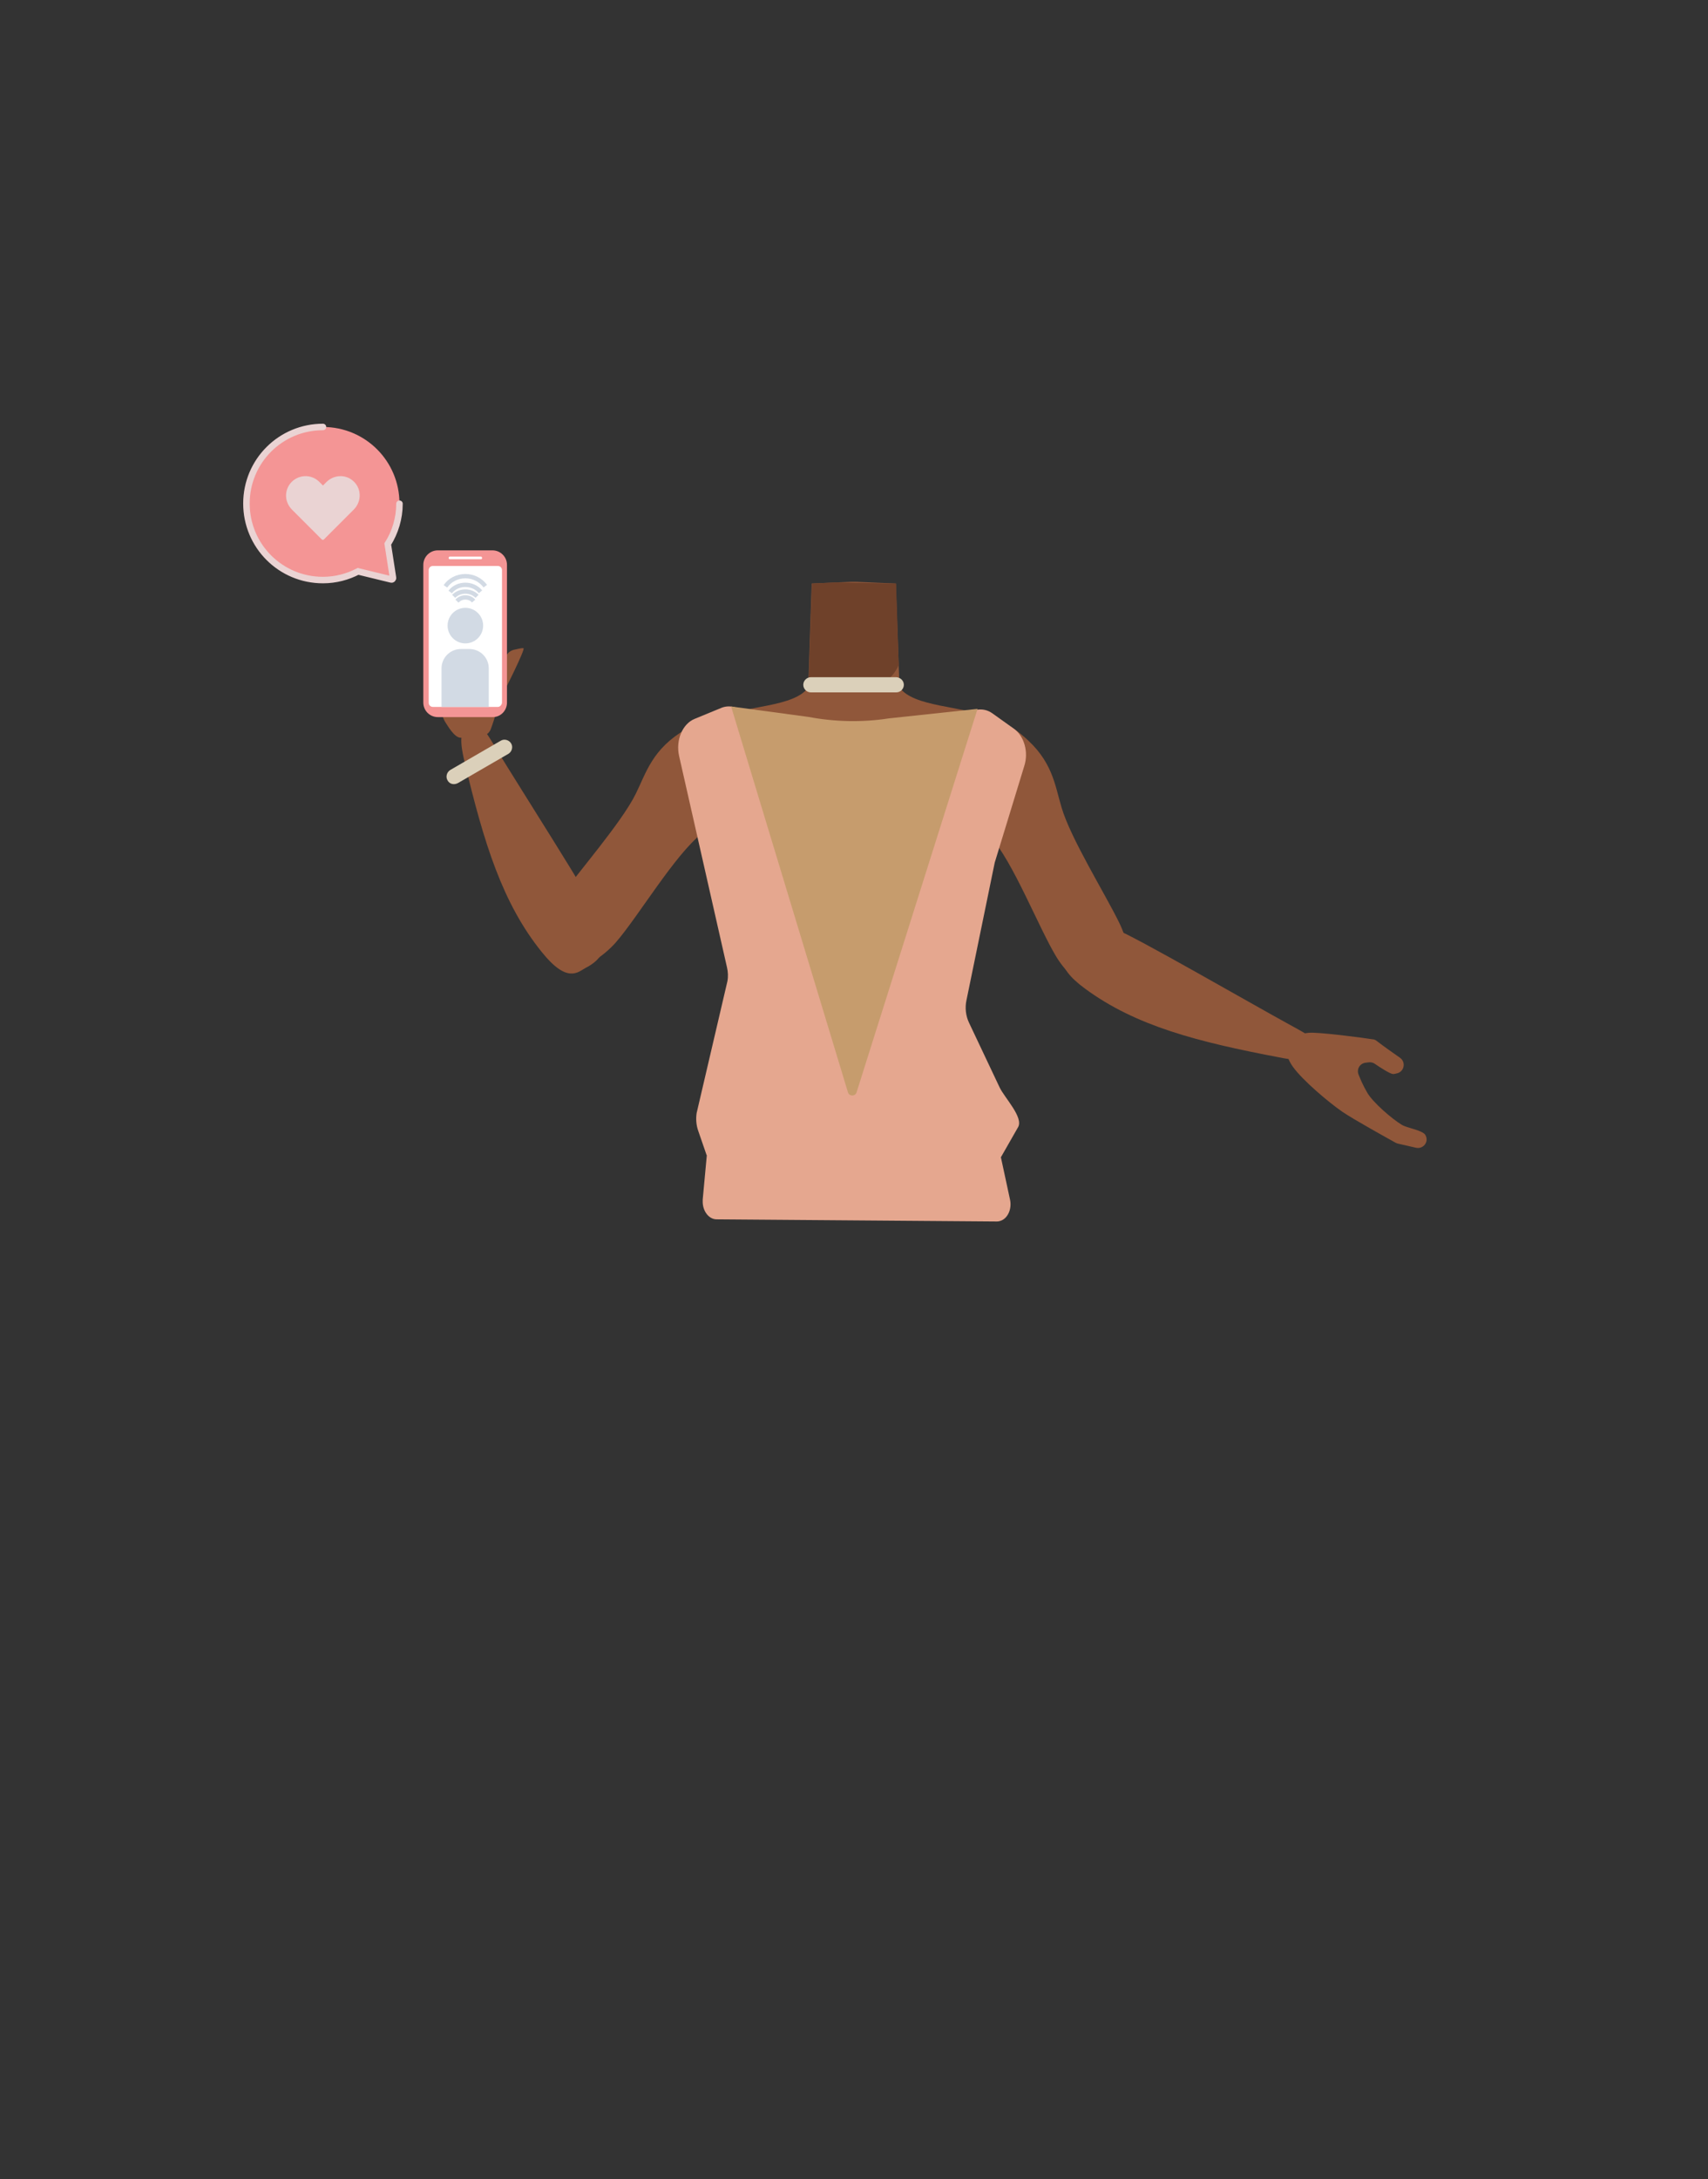 <?xml version="1.0" encoding="utf-8"?>
<!-- Generator: Adobe Illustrator 26.0.3, SVG Export Plug-In . SVG Version: 6.00 Build 0)  -->
<svg version="1.1" id="Calque_9" xmlns="http://www.w3.org/2000/svg" xmlns:xlink="http://www.w3.org/1999/xlink" x="0px" y="0px"
	 viewBox="0 0 788 1005" style="enable-background:new 0 0 788 1005;" xml:space="preserve">
<rect x="0" y="0" width="788" height="1005" fill="#333333" stroke="none"/>
<style type="text/css">
	.st0{fill:#90573A;}
	.st1{fill:#6F412A;}
	.st2{fill:#E5A78F;}
	.st3{fill:#C69C6D;}
	.st4{fill:#DBD0BA;}
	.st5{fill:#F49595;}
	.st6{fill:#FFFFFF;}
	.st7{fill:#D2DAE4;}
	.st8{fill:none;stroke:#D2DAE4;stroke-width:2;stroke-miterlimit:10;}
	.st9{fill:none;stroke:#EAD3D3;stroke-width:3;stroke-linecap:round;stroke-miterlimit:10;}
	.st10{fill:#EAD3D3;}
</style>
<path class="st0" d="M482,373.5c-4,12.6-16.2,8.4-25.5,16.3c-10.9,9.3-6.9,27.5-8.4,36.9c-1,6.2-9.9,22.2-13.7,21.3
	c-10.8-2.5-16.9-20.9-26.7-26.2c-5.7-3.1-8.2-6.1-13.7-2.5c-5.5-3.6-8-0.6-13.7,2.5c-9.8,5.4-15.8,23.7-26.7,26.2
	c-3.9,0.9-12.7-15.1-13.7-21.3c-1.5-9.3,2.5-27.5-8.4-36.9c-9.2-7.9-21.4-3.7-25.5-16.3c-7-22,13.5-38.5,23.4-42.3
	c15.2-5.9,37.1-5.1,43.5-14.2v-0.1l0.9-27.6l0.7-20.2l11.3-0.5l7-0.3h2.2l18.3,0.8l0.7,20.2l0.6,16.5v0.7L415,317
	c6.4,9.1,28.4,8.4,43.5,14.2C468.5,335,489,351.5,482,373.5z"/>
<path class="st1" d="M414.7,306.5c-6.8,16-29.5,13.2-41.7,10.4l0.9-27.6l0.7-20.2l11.3-0.5l27.5,0.5l1.2,36.7L414.7,306.5z"/>
<path class="st0" d="M349.8,353.4c-4.3,21.5-18,24.7-25.9,30.9c-12.6,9.9-29.3,38.2-39.7,50.2c-4.9,5.7-18.5,17-27.1,9.2l0,0
	c-10.6-10.6-2.9-23.9,1.3-29.8c8.6-12,28.3-34.5,34.9-47.8c4.9-9.9,7.6-20.7,23.1-29.8c0,0,15.3-10.1,26.3-3
	C349.7,337.9,351.6,344.5,349.8,353.4z"/>
<path class="st0" d="M270.1,446.4c13.4-6.8,8.4-17.3,6.3-23.2c-2.3-6.4-38-62.2-47.3-77.6c-5.2-8.7-7.8-13.5-13.3-10.9
	c-5,2.4-2.4,12.5-1.5,16.5c8.9,37.5,17.5,65.4,35.7,87.9C261.8,453.8,266.7,448.2,270.1,446.4z"/>
<path class="st0" d="M436.1,350.7c0.7,22,13.6,27.3,20.5,34.7c10.8,11.8,22.6,42.5,30.9,56.1c3.9,6.4,15.4,19.8,25.2,13.5l0,0
	c12.2-8.6,6.8-23.1,3.6-29.6c-6.5-13.3-22.3-38.7-26.5-52.9c-3.2-10.6-4.1-21.7-17.9-33.2c0,0-13.4-12.5-25.4-7.3
	C438.7,335.4,435.8,341.6,436.1,350.7L436.1,350.7z"/>
<path class="st0" d="M492.5,436.2c6.2-13.7,16.9-9.2,22.9-7.3c6.5,2,63.9,35.1,79.7,43.7c8.9,4.9,13.8,7.2,11.4,12.8
	c-2.2,5.1-12.4,3-16.4,2.2c-37.9-7.2-66.1-14.5-89.4-31.6C485.4,444.8,490.9,439.7,492.5,436.2z"/>
<path class="st0" d="M635.1,480c3.4,2.6,7.5,5.5,10.8,7.8c2.7,1.9,2.1,6.1-1.1,7.1c-0.8,0.2-1.5,0.4-2.1,0.4
	c-1.5-0.1-6.2-3.2-8.4-4.7c-0.8-0.6-1.8-0.8-2.8-0.7l-1.6,0.2c-2.6,0.4-4.1,3-3.1,5.5c1,2.4,1.9,4.7,4,8.3
	c2.5,4.4,11.4,12.1,15.9,14.8c2.4,1.5,8.7,2.3,10.7,4.4c0.1,0.2,0.3,0.4,0.4,0.7c1.4,3-1.3,6.2-4.5,5.5l-8.3-1.9
	c-0.4-0.1-0.7-0.2-1.1-0.4c-3-1.7-19.2-10.6-24.6-14.3c-6.4-4.4-18.3-14.5-22.7-20.6c-1.4-2-4.1-5.9-2.2-10.6c1.7-4,6.3-4.9,9.3-5.2
	c3.9-0.5,24.8,2.2,29.7,3C634,479.3,634.6,479.6,635.1,480z"/>
<path class="st2" d="M445.9,461.2l12.9-62.8c0.1-0.5,0.2-1,0.4-1.5l13.4-43.8c2-6.4-0.1-13.7-4.9-17.1l-9.8-7
	c-2.2-1.6-4.7-2.1-7.2-1.7l-57.3,11.2c-1.3,0.2-2.5,0.2-3.8-0.1L338.4,326c-1.8-0.4-3.8-0.3-5.5,0.4l-12.4,5.1
	c-5.7,2.3-8.8,9.9-7.2,17.1l22.1,97.5c0.5,2.1,0.6,4.3,0.2,6.4l-14.2,60.8c-0.4,2.7-0.2,5.5,0.7,8.1l3.9,11.3h0.1l-1.9,20.5
	c0,0.4,0,0.6,0,1c0,4.4,2.9,8.1,6.4,8.1l129.4,1c0.5,0,1.1-0.1,1.6-0.3c3.3-1.1,5.3-5.4,4.4-9.7l-4.2-19.5h-0.1l8-14
	c2.6-4.5-6.2-13.5-8.5-18.3l-14.1-29.8C445.6,468.6,445.1,464.8,445.9,461.2z"/>
<path class="st3" d="M337.3,325.8l35.6,4.8c12.2,2.3,24.8,2.6,37.1,0.7l41-4.4l-55.8,176.8c-0.6,2-3.4,2-4,0L337.3,325.8z"/>
<path class="st4" d="M206.5,359.9L206.5,359.9c-1-1.6-0.4-3.8,1.2-4.8l23.3-13.5c1.6-1,3.8-0.4,4.8,1.2l0,0c1,1.6,0.4,3.8-1.2,4.8
	l-23.3,13.5C209.5,362.1,207.4,361.6,206.5,359.9z"/>
<path class="st4" d="M417,315.8L417,315.8c0,1.9-1.6,3.5-3.5,3.5h-39.4c-1.9,0-3.5-1.6-3.5-3.5l0,0c0-1.9,1.6-3.5,3.5-3.5h39.4
	C415.4,312.4,417,313.9,417,315.8z"/>
<path class="st0" d="M222.1,339.5c2-0.2,3.6-1.4,4.3-3.2c1.9-4.9,4.2-13.8,5-15.2c1.1-1.9,11.2-22,10.1-22.2c-0.7-0.1-3,0.4-4.6,0.8
	c-1.2,0.3-2.3,1.1-3,2.1l-4,6.1c-1.3,2-4.3,1.5-4.9-0.7l-4.9-17.5c0,0-7.5-29.7-8.4-28.7c-0.8,0.7-1.6,1.4-2.6,2.1
	c-1.5,1.2-2.2,3-1.9,4.9l4,21.6c0.2,1.2,0,2.6-0.7,3.6l-11.1,17.5c-0.8,1.2-1,2.8-0.6,4.2c1.6,4.9,5.2,16.1,6.7,18.2
	c0.6,0.8,4.2,7.5,7.3,7.1C214.2,340,219,339.6,222.1,339.5z"/>
<g>
	<path class="st5" d="M227.3,330.7H202c-3.7,0-6.7-3-6.7-6.7v-63.5c0-3.7,3-6.7,6.7-6.7h25.2c3.7,0,6.7,3,6.7,6.7v63.5
		C233.9,327.7,231,330.7,227.3,330.7z"/>
	<path class="st6" d="M229.7,326h-30c-1,0-1.9-0.8-1.9-1.9v-61.2c0-1,0.8-1.9,1.9-1.9h30c1,0,1.9,0.8,1.9,1.9v61.2
		C231.5,325,230.7,326,229.7,326z"/>
	<path class="st6" d="M221.9,257.9h-14.4c-0.2,0-0.5-0.2-0.5-0.5v-0.2c0-0.2,0.2-0.5,0.5-0.5h14.4c0.2,0,0.5,0.2,0.5,0.5v0.2
		C222.4,257.7,222.2,257.9,221.9,257.9z"/>
	<circle class="st7" cx="214.7" cy="288.5" r="8.2"/>
	<path class="st7" d="M225.5,326h-21.8v-17.8c0-4.9,4-8.9,8.9-8.9h4c4.9,0,8.9,4,8.9,8.9L225.5,326L225.5,326z"/>
	<path class="st8" d="M220.1,275c-1.4-1.4-3.3-2.2-5.4-2.2s-4,0.8-5.4,2.2"/>
	<path class="st8" d="M221.7,272.9c-1.7-2-4.2-3.2-7-3.2s-5.4,1.2-7,3.3"/>
	<path class="st8" d="M223.9,270.3c-2.1-2.8-5.4-4.6-9.2-4.6s-7.2,1.8-9.2,4.7"/>
	<path class="st8" d="M218.5,277.2c-0.9-1.1-2.3-1.7-3.8-1.7c-1.6,0-2.9,0.7-3.9,1.7"/>
</g>
<path class="st5" d="M178.9,250.8c3.4-5.4,5.4-11.8,5.4-18.6c0-19.5-15.7-35.3-35.3-35.3s-35.3,15.8-35.3,35.3s15.7,35.3,35.3,35.3
	c5.9,0,11.4-1.5,16.2-4l15.2,3.7c0.5,0.2,1-0.3,0.9-0.8L178.9,250.8z"/>
<path class="st9" d="M149,196.9"/>
<path class="st9" d="M149,196.9c-19.5,0-35.3,15.7-35.3,35.3c0,19.5,15.7,35.3,35.3,35.3c5.9,0,11.4-1.5,16.2-4l15.2,3.7
	c0.5,0.2,1-0.3,0.9-0.8l-2.4-15.5c3.4-5.4,5.4-11.8,5.4-18.6"/>
<path class="st10" d="M162.2,221.2c-3.6-2.6-8.6-2-11.7,1.2l-1.5,1.5l0,0l-1.7-1.7c-3.5-3.5-9.1-3.5-12.7,0l0,0
	c-3.5,3.5-3.5,9.1,0,12.7l1.7,1.7l0,0l12.2,12.2c0.2,0.2,0.7,0.2,0.9,0l12.2-12.2l0,0l1.6-1.6C167.2,231,166.8,224.5,162.2,221.2z"
	/>
</svg>
